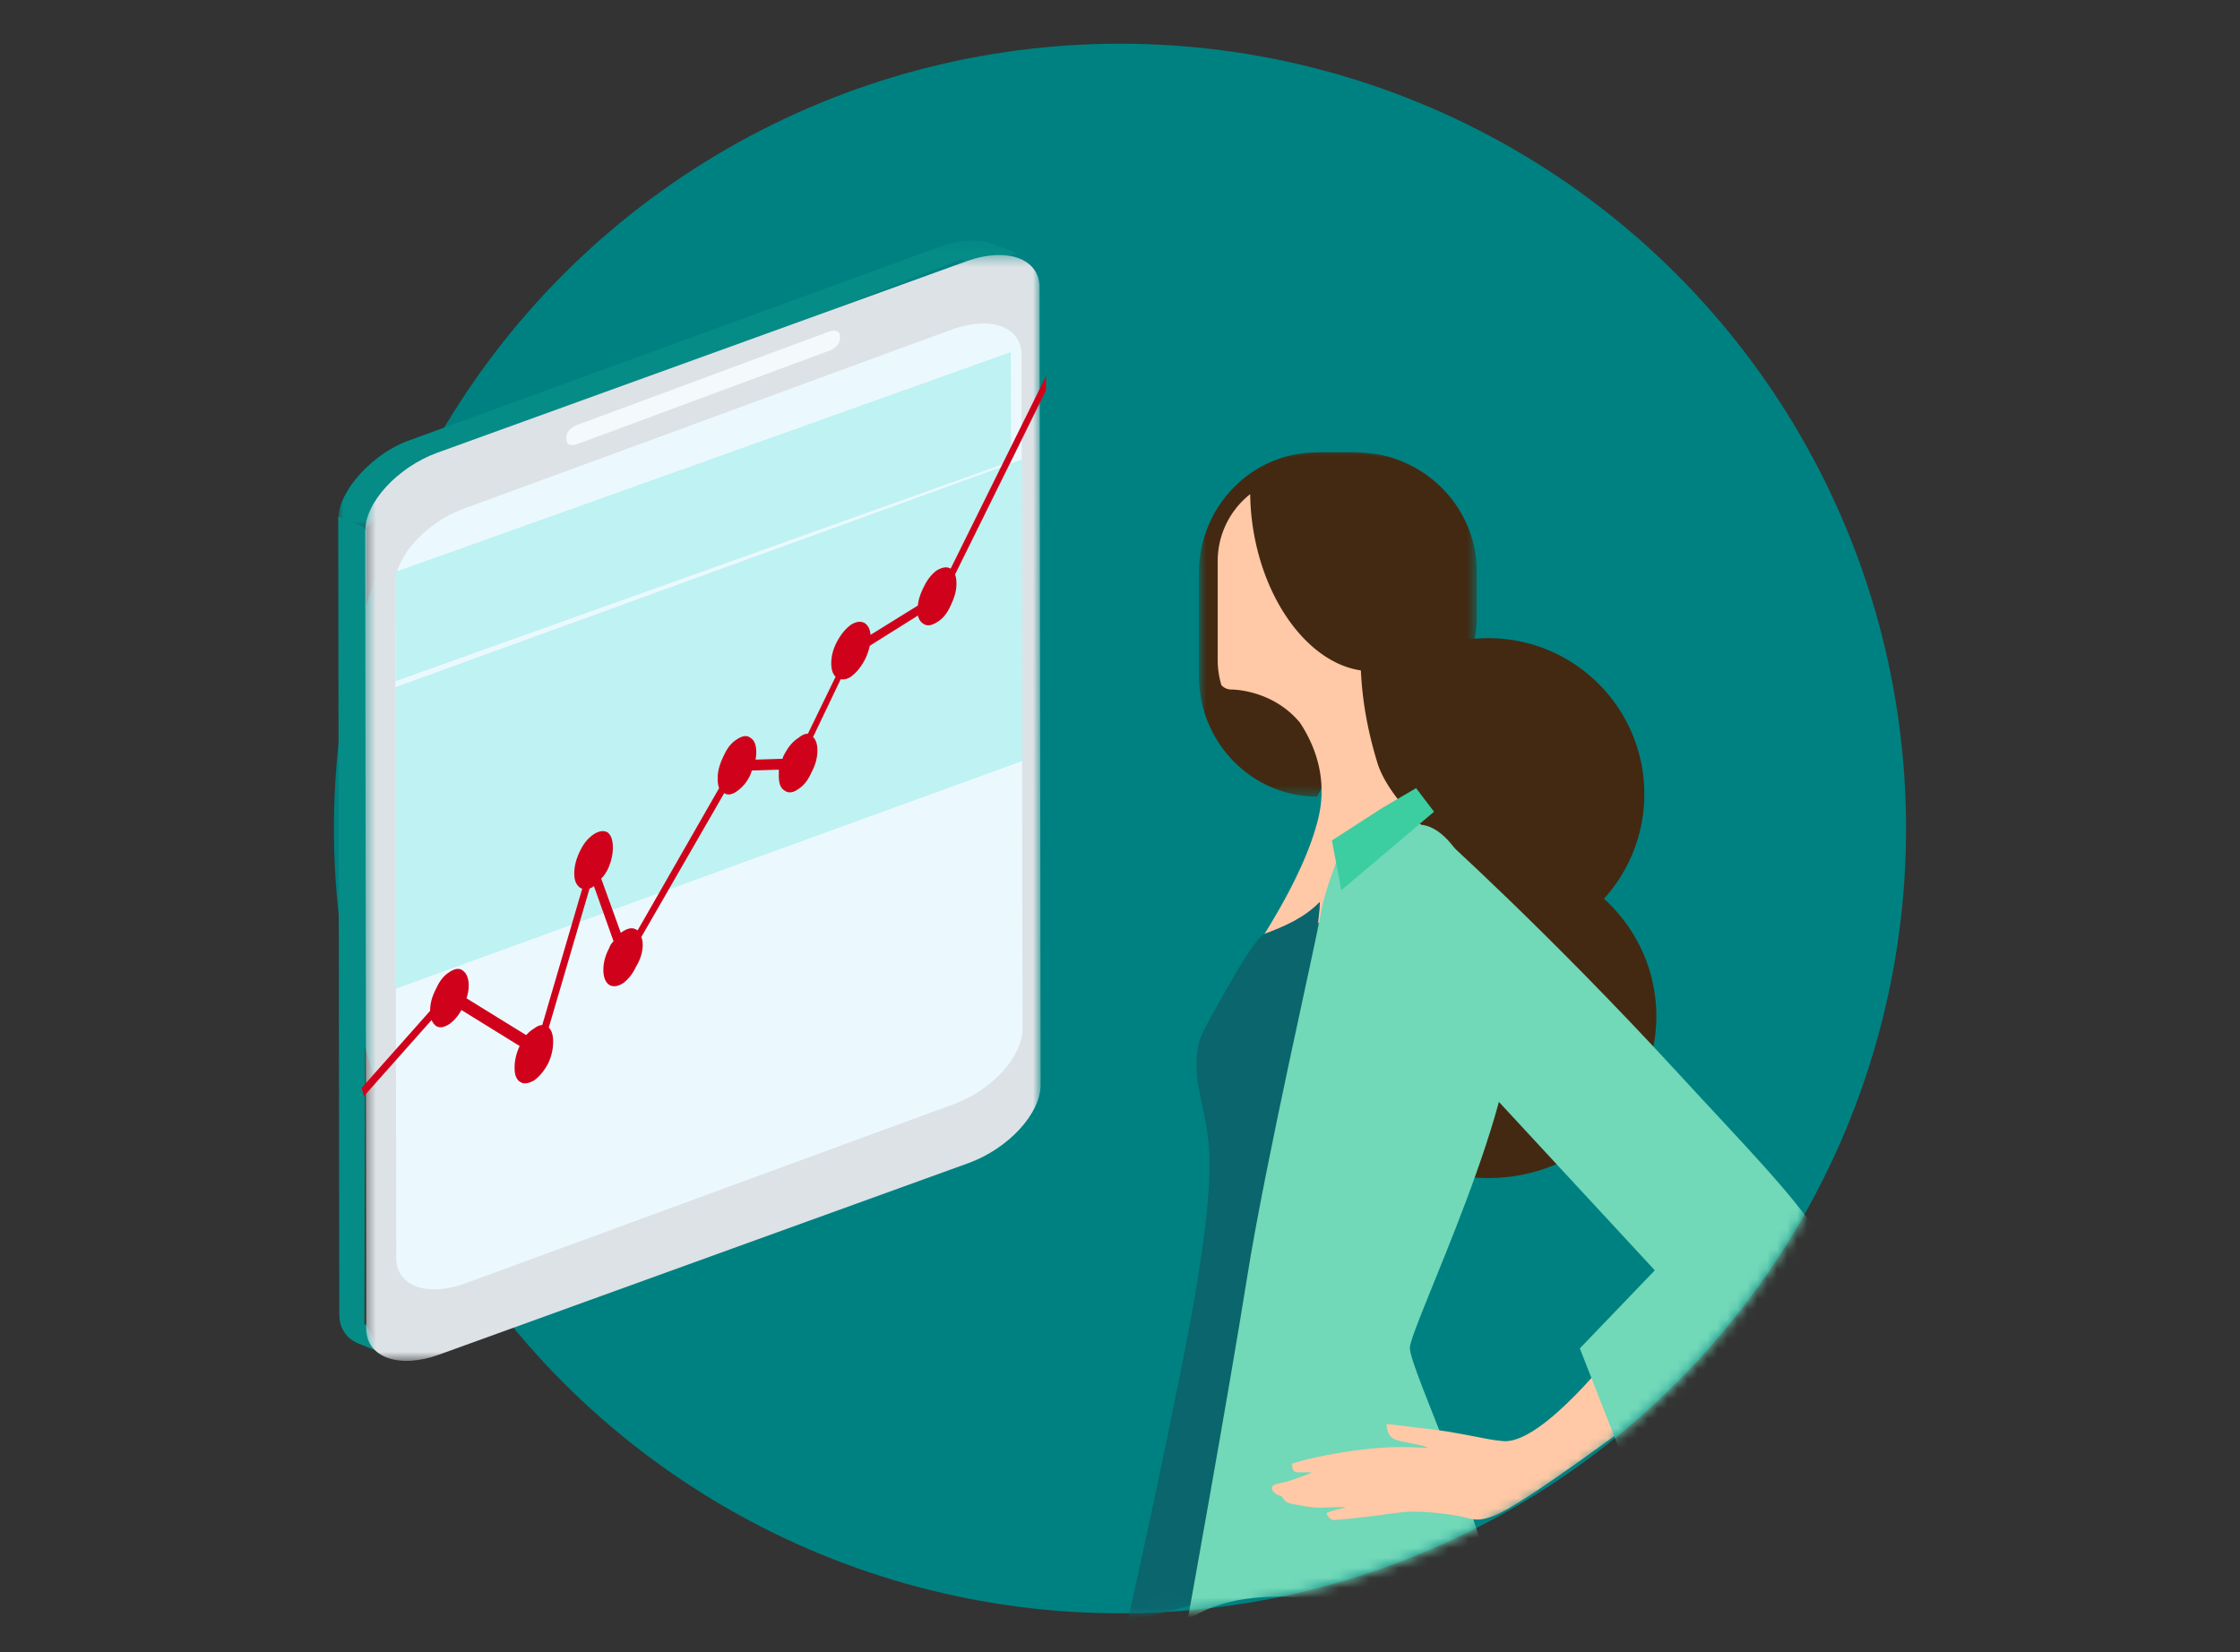 <svg xmlns="http://www.w3.org/2000/svg" xmlns:xlink="http://www.w3.org/1999/xlink" width="225" height="166" viewBox="0 0 225 166">
    <rect x="0" y="0" width="225" height="166" fill="#333333" stroke="none"/>
    <defs>
        <ellipse id="a" cx="104.5" cy="80.232" rx="78.956" ry="78.841"/>
        <path id="c" d="M.52.015h26.72v34.594H.52z"/>
        <path id="e" d="M.534.012h22.747V27.58H.534z"/>
        <path id="g" d="M0 .292h68.385v29.004H0z"/>
        <path id="i" d="M.416.308h67.846v111.097H.416V23z"/>
    </defs>
    <g fill="none" fill-rule="evenodd" transform="translate(8 3)">
        <mask id="b" fill="#fff">
            <use xlink:href="#a"/>
        </mask>
        <use fill="#008181" xlink:href="#a"/>
        <g mask="url(#b)">
            <path fill="#432911" d="M124.575 99.08c0 8.984 7.565 16.271 16.901 16.271 9.334 0 16.901-7.287 16.901-16.272 0-8.988-7.567-16.275-16.901-16.275-9.336 0-16.9 7.287-16.9 16.275"/>
            <g transform="matrix(-1 0 0 1 139.666 42.422)">
                <mask id="d" fill="#fff">
                    <use xlink:href="#c"/>
                </mask>
                <path fill="#432911" d="M27.24 22.475c0 6.703-5.319 12.134-11.875 12.134l-2.97-5.762C5.835 28.847.52 23.41.52 16.7v-4.548C.52 5.45 5.836.015 12.394.015h2.971c6.556 0 11.876 5.435 11.876 12.138v10.322z" mask="url(#d)"/>
            </g>
            <g transform="matrix(-1 0 0 1 140.873 42.422)">
                <mask id="f" fill="#fff">
                    <use xlink:href="#e"/>
                </mask>
                <path fill="#432911" d="M.534 16.53v-4.503C.534 5.392 6 .012 12.74.012h3.054c2.788 0 5.35.927 7.404 2.481a26.6 26.6 0 0 1-.632 8.198c-2.049 8.755-8.003 15.268-14.629 16.89C3.587 25.744.534 21.49.534 16.53" mask="url(#f)"/>
            </g>
            <path fill="#432911" d="M125.783 76.773c0 8.655 7.029 15.675 15.693 15.675 8.665 0 15.694-7.02 15.694-15.675 0-8.656-7.029-15.667-15.694-15.667-8.664 0-15.693 7.01-15.693 15.667"/>
            <path fill="#FFC8A6" d="M117.578 46.64c.013 1.105.1 2.239.28 3.39 1.192 7.727 5.8 13.594 10.838 14.319.155 3.496.847 6.644 1.67 9.319.94 3.046 4.441 6.27 4.441 6.27.853 5.395-17.163 13.314-16.736 12.444.428-.87 4.863-7.224 6.319-13.06 1.013-4.057-.29-7.409-1.814-9.725-2.813-3.378-6.898-3.327-6.898-3.327a1.35 1.35 0 0 1-.995-.443 8.805 8.805 0 0 1-.369-2.516v-9.922a8.55 8.55 0 0 1 3.264-6.748"/>
            <path fill="#0B656C" d="M113.68 157.729l-8.42 2.224s5.489-24.662 7.02-34.294c1.53-9.64 1.363-12.792.85-15.776-.507-2.973-1.87-6.48 0-9.811 1.875-3.325 4.793-8.848 5.954-9.285 1.875-.701 3.919-1.574 5.448-3.153.841-.865-10.852 70.095-10.852 70.095"/>
            <path fill="#71D8B8" d="M111.296 159.73s4.143-22.912 5.984-34.485c1.84-11.569 6.9-33.552 7.36-36.33.463-2.775 2.07-6.482 2.07-6.482s4.372-3.238 8.284-2.545c3.913.698 7.134 9.49 8.745 18.052 1.61 8.563-10.126 32.397-10.126 34.48 0 2.083 8.282 19.667 8.282 24.761v5.786s-20.479-9.953-30.599-3.238"/>
            <path fill="#3CCDA0" d="M134.24 76.174l-3.478 2.044-4.98 3.218.955 4.985 9.307-7.874z"/>
            <path fill="#FFC8A6" d="M154.536 132.228s-7.583 9.936-11.567 9.542c-1.246-.124-1.167-.142-3.881-.66-2.71-.515-3.239-.487-5.392-.774-2.171-.286-2.424-.262-2.424-.262s0 1.209.817 1.525c.733.28 2.565.514 3.18.769.613.256-1.544-.166-4.782.088-3.24.259-6.386.92-7.73 1.291-.85.234-.968.283-.968.328 0 .386.032.745.426.82.347.057 1.577-.035 1.504.022-.277.224-2.21.854-2.539.938-.35.082-.83.184-1.124.283-.597.203-.316.916.716 1.2.014.008.243.5.558.607.156.05.274.096.436.14.185.053.4.055.583.1.696.156 1.396.247 2.068.285.278.022 2.699-.163 2.699-.016 0 0-1.904.426-1.868.569.073.317.438.706.778.683.61-.052 1.543-.117 4.079-.43 2.8-.347 3.381-.63 6.97-.201 3.13.376 2.824 1.01 5.045.172 2.974-1.125 13.798-9.37 15.807-10.658 2.015-1.288-3.39-6.361-3.39-6.361"/>
            <path fill="#71D8B8" d="M158.22 124.617l-24.36-26.32s-2.95-6.932-2.804-10.46c.175-4.182 5.197-7.324 5.197-7.324s11.103 9.943 24.244 24.231c13.144 14.298 20.333 20.57 13.144 26.15-7.185 5.579-18.576 12.726-18.576 12.726l-4.378-11.16 7.533-7.843z"/>
        </g>
        <path fill="#058C87" d="M28.748 130.067c.595.914 1.176 2.446 1.808 2.926l-2.535-1.015c-1.455-.584-1.939-1.827-1.939-2.915L25.975 48.9l2.535 1.006.307.404-.21 79.703.141.054z"/>
        <g transform="translate(25.975 20.87)">
            <mask id="h" fill="#fff">
                <use xlink:href="#g"/>
            </mask>
            <path fill="#058C87" d="M2.786 29.296l-.647-.04L0 28.281c0-2.878 3.593-6.74 7.268-7.96L60.436.916C61.931.338 64.01.018 65.611.599l2.774 1.022c-1.347.275-3.927.232-5.395.768l-.381-.22-29.541 11.468-21.163 7.85c-2.665 2.22-7.44 5.605-9.12 7.809" mask="url(#h)"/>
        </g>
        <g transform="translate(28.265 22.307)">
            <mask id="j" fill="#fff">
                <use xlink:href="#i"/>
            </mask>
            <path fill="#DDE2E6" d="M7.67 20.17l5.015-1.815 15.454-5.593L60.837.93c4.008-1.45 7.307-.272 7.319 2.611l.106 80.12c.015 2.892-3.245 6.434-7.268 7.883l-53.166 19.24c-3.996 1.45-7.295.28-7.307-2.611l-.105-80.12c-.013-2.882 3.26-6.432 7.255-7.883" mask="url(#j)"/>
        </g>
        <path fill="#EBF9FF" d="M38.58 48.102c16.799-6.142 32.285-11.87 49.084-18.013 3.8-1.388 6.928-.26 6.94 2.501l.099 67.776c.014 2.77-3.075 6.162-6.89 7.55L38.73 125.928c-3.788 1.39-6.915.268-6.927-2.5l-.1-67.776c-.011-2.76 3.09-6.161 6.878-7.55"/>
        <path fill="#F4FAFC" d="M49.937 39.705c2.572-.96 22.789-8.44 25.36-9.399.583-.217 1.062-.04 1.063.39l.015.347c.003.432-.47.962-1.054 1.178l-25.362 9.4c-.579.216-1.058.04-1.06-.392l-.015-.346c-.002-.43.473-.962 1.053-1.178"/>
        <path fill="#BFF2F2" d="M31.702 54.456l.025 10.975 61.83-22.087-.024-10.975zM31.702 66.041l.02 30.296 62.981-22.89-.019-30.296z"/>
        <path fill="#D0021B" d="M28.549 107.13l6.8-7.655c.099.224.243.42.44.589.342.225.779.168 1.317-.168.487-.337.901-.813 1.242-1.43l5.85 3.617c-.34.73-.51 1.457-.51 2.187 0 .729.192 1.207.583 1.43.34.224.804.169 1.39-.168.535-.394 1-.954 1.389-1.682.342-.73.512-1.458.512-2.188 0-.673-.147-1.15-.44-1.43l4.096-13.965c.148-.057.292-.14.439-.252l1.974 5.552a1.52 1.52 0 0 0-.437.673c-.39.729-.587 1.459-.587 2.188 0 .73.196 1.234.587 1.514.389.224.852.168 1.388-.168.536-.393.975-.953 1.316-1.683.439-.73.658-1.457.658-2.187 0-.337-.048-.59-.146-.757l8.336-14.47c.34.224.756.168 1.245-.168.583-.394 1.045-.954 1.388-1.683.05-.168.098-.31.146-.42l2.705-.084v.673c0 .728.196 1.204.585 1.43.39.28.853.225 1.391-.169.536-.336.974-.898 1.315-1.682.39-.729.585-1.459.585-2.187 0-.618-.146-1.065-.437-1.346l2.777-5.805c.34.057.683-.029 1.024-.252.535-.392 1-.953 1.39-1.683a6.5 6.5 0 0 0 .511-1.43l4.826-3.029c.098.392.293.673.585.842.343.225.78.168 1.318-.169.584-.336 1.046-.896 1.388-1.682.389-.786.585-1.514.585-2.187 0-.392-.048-.702-.145-.926l9.14-18.507v-1.43l-9.58 19.348c-.342-.225-.804-.168-1.388.169-.538.392-.975.954-1.318 1.682-.34.673-.535 1.289-.585 1.851l-4.753 2.944c-.048-.562-.243-.952-.585-1.177-.389-.226-.854-.169-1.39.168-.534.392-.998.954-1.389 1.682-.39.729-.583 1.46-.583 2.188 0 .617.145 1.065.437 1.346l-2.779 5.72c-.292 0-.608.141-.949.42-.538.337-1 .869-1.39 1.6a2.288 2.288 0 0 0-.22.504l-2.706.084c.05-.224.074-.478.074-.757 0-.729-.196-1.206-.585-1.43-.343-.28-.805-.224-1.388.168-.539.337-.976.897-1.318 1.683-.39.785-.585 1.514-.585 2.187 0 .449.05.786.146 1.01l-8.19 14.3c-.048-.057-.098-.084-.146-.084-.34-.223-.78-.168-1.316.169a.904.904 0 0 0-.22.168l-1.974-5.468c.244-.226.463-.532.658-.926.34-.728.513-1.458.513-2.187 0-.728-.172-1.233-.513-1.514-.39-.226-.853-.168-1.39.168-.584.392-1.047.954-1.387 1.683-.39.784-.587 1.543-.587 2.271 0 .673.196 1.15.587 1.43.096.056.17.084.218.084L46.465 99.98c-.243 0-.512.11-.805.336a3.152 3.152 0 0 0-.804.673l-5.996-3.701c.146-.448.22-.868.22-1.262 0-.729-.197-1.233-.586-1.514-.342-.281-.804-.226-1.388.168-.538.336-.975.898-1.318 1.682-.389.729-.585 1.46-.585 2.188l-6.872 7.74.218.84z"/>
    </g>
</svg>
